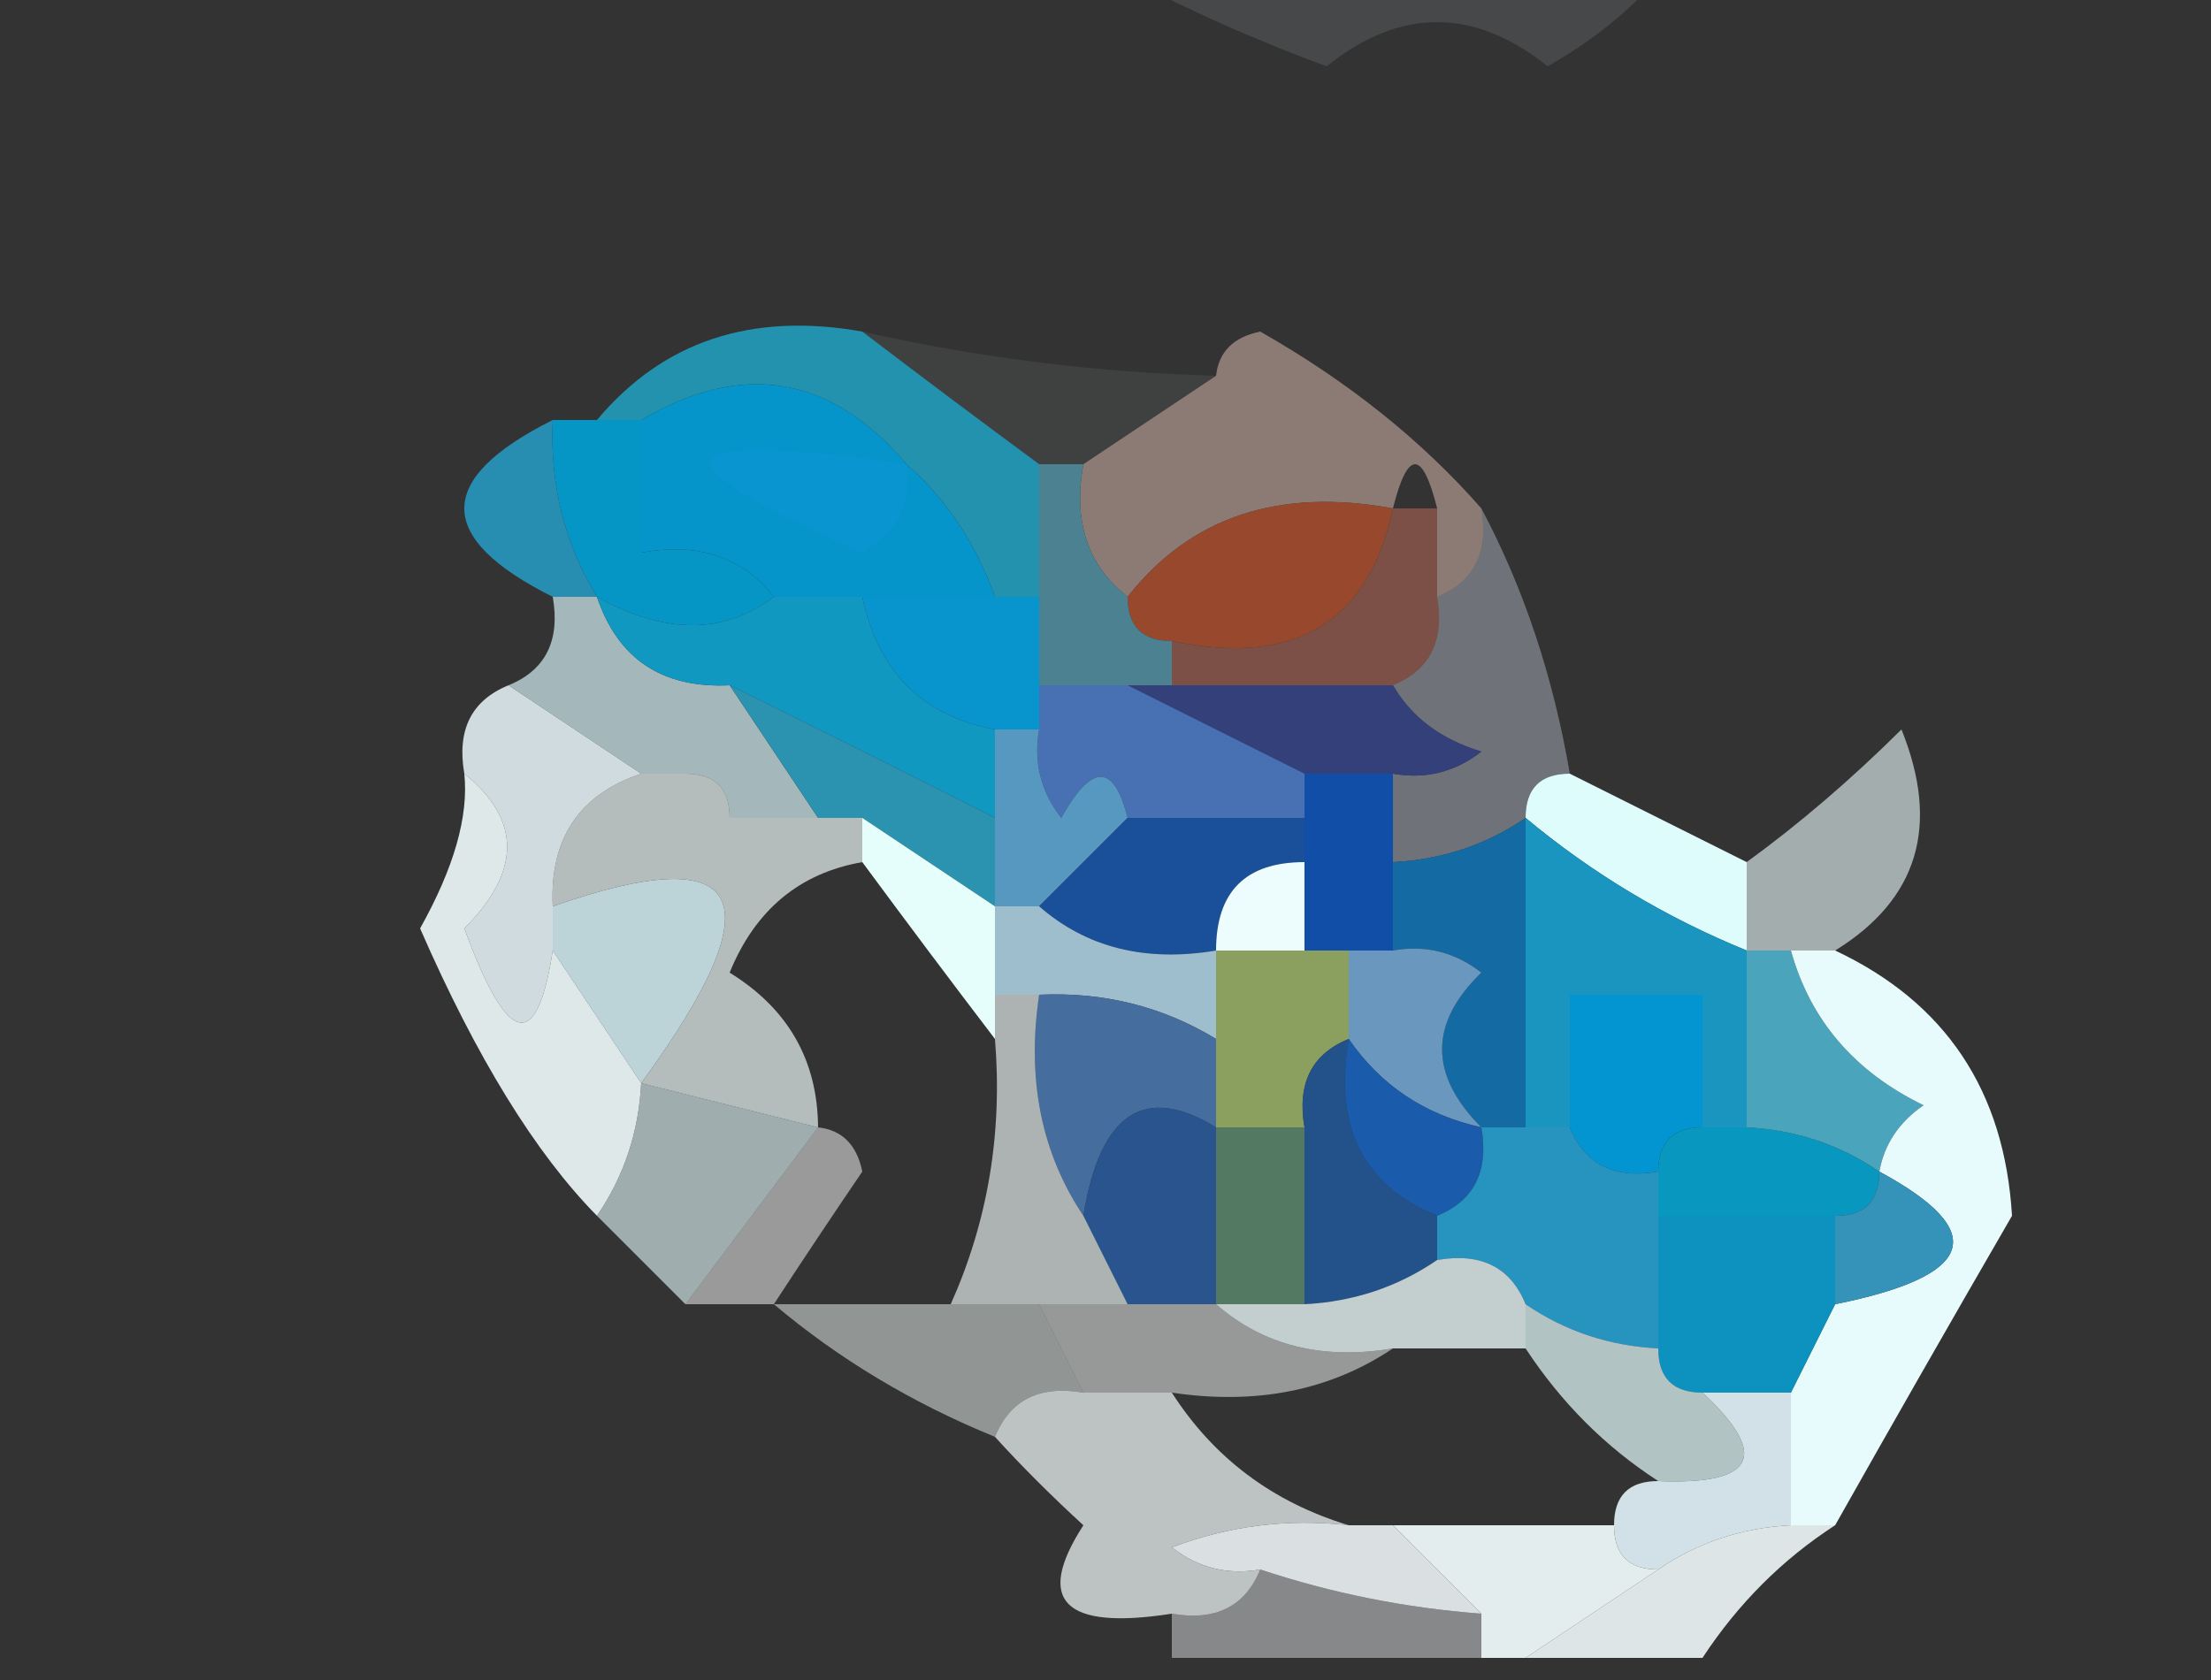<?xml version="1.0" encoding="UTF-8"?>
<!DOCTYPE svg PUBLIC "-//W3C//DTD SVG 1.1//EN" "http://www.w3.org/Graphics/SVG/1.1/DTD/svg11.dtd">
<svg xmlns="http://www.w3.org/2000/svg" version="1.1" width="50px" height="38px" style="shape-rendering:geometricPrecision; text-rendering:geometricPrecision; image-rendering:optimizeQuality; fill-rule:evenodd; clip-rule:evenodd" xmlns:xlink="http://www.w3.org/1999/xlink">
<rect width="100%" height="100%" fill="#333333" stroke="none"/>
<g><path style="opacity:0.118" fill="#dbeced" d="M 25.5,-0.5 C 29.5,-0.5 33.5,-0.5 37.5,-0.5C 36.828,0.267 35.995,0.934 35,1.5C 33.333,0.167 31.667,0.167 30,1.5C 28.378,0.901 26.878,0.234 25.5,-0.5 Z"/></g>
<g><path style="opacity:1" fill="#2392af" d="M 19.5,7.5 C 20.795,8.488 22.128,9.488 23.5,10.5C 23.5,11.5 23.5,12.5 23.5,13.5C 23.167,13.5 22.833,13.5 22.5,13.5C 22.068,12.29 21.401,11.29 20.5,10.5C 18.792,8.488 16.792,8.154 14.5,9.5C 14.167,9.5 13.833,9.5 13.5,9.5C 14.99,7.72 16.99,7.054 19.5,7.5 Z"/></g>
<g><path style="opacity:0.067" fill="#eafafc" d="M 19.5,7.5 C 22.127,8.092 24.794,8.425 27.5,8.5C 26.5,9.167 25.5,9.833 24.5,10.5C 24.167,10.5 23.833,10.5 23.5,10.5C 22.128,9.488 20.795,8.488 19.5,7.5 Z"/></g>
<g><path style="opacity:0.933" fill="#938179" d="M 33.5,11.5 C 33.672,12.492 33.338,13.158 32.5,13.5C 32.5,12.833 32.5,12.167 32.5,11.5C 32.167,10.167 31.833,10.167 31.5,11.5C 28.918,11.025 26.918,11.692 25.5,13.5C 24.596,12.791 24.263,11.791 24.5,10.5C 25.5,9.833 26.5,9.167 27.5,8.5C 27.56,7.957 27.893,7.624 28.5,7.5C 30.489,8.632 32.156,9.965 33.5,11.5 Z"/></g>
<g><path style="opacity:1" fill="#278db1" d="M 12.5,9.5 C 12.433,10.959 12.766,12.292 13.5,13.5C 13.167,13.5 12.833,13.5 12.5,13.5C 9.833,12.167 9.833,10.833 12.5,9.5 Z"/></g>
<g><path style="opacity:1" fill="#0595ca" d="M 20.5,10.5 C 21.401,11.29 22.068,12.29 22.5,13.5C 21.5,13.5 20.5,13.5 19.5,13.5C 18.833,13.5 18.167,13.5 17.5,13.5C 16.791,12.596 15.791,12.263 14.5,12.5C 14.5,11.5 14.5,10.5 14.5,9.5C 16.792,8.154 18.792,8.488 20.5,10.5 Z"/></g>
<g><path style="opacity:1" fill="#0696c6" d="M 12.5,9.5 C 12.833,9.5 13.167,9.5 13.5,9.5C 13.833,9.5 14.167,9.5 14.5,9.5C 14.5,10.5 14.5,11.5 14.5,12.5C 15.791,12.263 16.791,12.596 17.5,13.5C 16.368,14.354 15.035,14.354 13.5,13.5C 12.766,12.292 12.433,10.959 12.5,9.5 Z"/></g>
<g><path style="opacity:1" fill="#0995cf" d="M 20.5,10.5 C 20.631,11.376 20.297,12.043 19.5,12.5C 14.615,10.364 14.948,9.698 20.5,10.5 Z"/></g>
<g><path style="opacity:1" fill="#98492d" d="M 31.5,11.5 C 30.952,14.084 29.285,15.084 26.5,14.5C 25.833,14.5 25.5,14.167 25.5,13.5C 26.918,11.692 28.918,11.025 31.5,11.5 Z"/></g>
<g><path style="opacity:1" fill="#0894cd" d="M 19.5,13.5 C 20.5,13.5 21.5,13.5 22.5,13.5C 22.833,13.5 23.167,13.5 23.5,13.5C 23.5,14.167 23.5,14.833 23.5,15.5C 23.5,15.833 23.5,16.167 23.5,16.5C 23.167,16.5 22.833,16.5 22.5,16.5C 20.856,16.19 19.856,15.19 19.5,13.5 Z"/></g>
<g><path style="opacity:1" fill="#4b8191" d="M 23.5,10.5 C 23.833,10.5 24.167,10.5 24.5,10.5C 24.263,11.791 24.596,12.791 25.5,13.5C 25.5,14.167 25.833,14.5 26.5,14.5C 26.5,14.833 26.5,15.167 26.5,15.5C 26.167,15.5 25.833,15.5 25.5,15.5C 24.833,15.5 24.167,15.5 23.5,15.5C 23.5,14.833 23.5,14.167 23.5,13.5C 23.5,12.5 23.5,11.5 23.5,10.5 Z"/></g>
<g><path style="opacity:1" fill="#7d5047" d="M 31.5,11.5 C 31.833,11.5 32.167,11.5 32.5,11.5C 32.5,12.167 32.5,12.833 32.5,13.5C 32.672,14.492 32.338,15.158 31.5,15.5C 29.833,15.5 28.167,15.5 26.5,15.5C 26.5,15.167 26.5,14.833 26.5,14.5C 29.285,15.084 30.952,14.084 31.5,11.5 Z"/></g>
<g><path style="opacity:0.027" fill="#dafffe" d="M 40.5,14.5 C 41.833,15.167 41.833,15.167 40.5,14.5 Z"/></g>
<g><path style="opacity:0.667" fill="#ddf9fd" d="M 12.5,13.5 C 12.833,13.5 13.167,13.5 13.5,13.5C 13.973,14.906 14.973,15.573 16.5,15.5C 17.167,16.5 17.833,17.5 18.5,18.5C 17.833,18.5 17.167,18.5 16.5,18.5C 16.5,17.833 16.167,17.5 15.5,17.5C 15.167,17.5 14.833,17.5 14.5,17.5C 13.5,16.833 12.5,16.167 11.5,15.5C 12.338,15.158 12.672,14.492 12.5,13.5 Z"/></g>
<g><path style="opacity:1" fill="#1098c1" d="M 13.5,13.5 C 15.035,14.354 16.368,14.354 17.5,13.5C 18.167,13.5 18.833,13.5 19.5,13.5C 19.856,15.19 20.856,16.19 22.5,16.5C 22.5,17.167 22.5,17.833 22.5,18.5C 20.483,17.471 18.483,16.471 16.5,15.5C 14.973,15.573 13.973,14.906 13.5,13.5 Z"/></g>
<g><path style="opacity:0.384" fill="#d1dceb" d="M 33.5,11.5 C 34.458,13.302 35.125,15.302 35.5,17.5C 34.833,17.5 34.5,17.833 34.5,18.5C 33.609,19.11 32.609,19.443 31.5,19.5C 31.5,18.833 31.5,18.167 31.5,17.5C 32.239,17.631 32.906,17.464 33.5,17C 32.584,16.722 31.918,16.222 31.5,15.5C 32.338,15.158 32.672,14.492 32.5,13.5C 33.338,13.158 33.672,12.492 33.5,11.5 Z"/></g>
<g><path style="opacity:1" fill="#34407a" d="M 25.5,15.5 C 25.833,15.5 26.167,15.5 26.5,15.5C 28.167,15.5 29.833,15.5 31.5,15.5C 31.918,16.222 32.584,16.722 33.5,17C 32.906,17.464 32.239,17.631 31.5,17.5C 30.833,17.5 30.167,17.5 29.5,17.5C 28.167,16.833 26.833,16.167 25.5,15.5 Z"/></g>
<g><path style="opacity:1" fill="#2b92b0" d="M 16.5,15.5 C 18.483,16.471 20.483,17.471 22.5,18.5C 22.5,19.167 22.5,19.833 22.5,20.5C 21.5,19.833 20.5,19.167 19.5,18.5C 19.167,18.5 18.833,18.5 18.5,18.5C 17.833,17.5 17.167,16.5 16.5,15.5 Z"/></g>
<g><path style="opacity:1" fill="#4871b3" d="M 23.5,15.5 C 24.167,15.5 24.833,15.5 25.5,15.5C 26.833,16.167 28.167,16.833 29.5,17.5C 29.5,17.833 29.5,18.167 29.5,18.5C 28.167,18.5 26.833,18.5 25.5,18.5C 25.19,17.262 24.69,17.262 24,18.5C 23.536,17.906 23.369,17.239 23.5,16.5C 23.5,16.167 23.5,15.833 23.5,15.5 Z"/></g>
<g><path style="opacity:1" fill="#d0dbe0" d="M 11.5,15.5 C 12.5,16.167 13.5,16.833 14.5,17.5C 13.094,17.973 12.427,18.973 12.5,20.5C 12.5,20.833 12.5,21.167 12.5,21.5C 12.141,23.831 11.474,23.665 10.5,21C 11.791,19.708 11.791,18.542 10.5,17.5C 10.328,16.508 10.662,15.842 11.5,15.5 Z"/></g>
<g><path style="opacity:0.686" fill="#effbfb" d="M 14.5,17.5 C 14.833,17.5 15.167,17.5 15.5,17.5C 16.167,17.5 16.5,17.833 16.5,18.5C 17.167,18.5 17.833,18.5 18.5,18.5C 18.833,18.5 19.167,18.5 19.5,18.5C 19.5,18.833 19.5,19.167 19.5,19.5C 18.078,19.75 17.078,20.583 16.5,22C 17.823,22.816 18.489,23.983 18.5,25.5C 17.167,25.167 15.833,24.833 14.5,24.5C 17.576,20.294 16.91,18.96 12.5,20.5C 12.427,18.973 13.094,17.973 14.5,17.5 Z"/></g>
<g><path style="opacity:1" fill="#dffcfd" d="M 34.5,18.5 C 34.5,17.833 34.833,17.5 35.5,17.5C 36.833,18.167 38.167,18.833 39.5,19.5C 39.5,20.167 39.5,20.833 39.5,21.5C 37.667,20.752 36.001,19.752 34.5,18.5 Z"/></g>
<g><path style="opacity:0.639" fill="#e5f2f4" d="M 41.5,21.5 C 41.167,21.5 40.833,21.5 40.5,21.5C 40.167,21.5 39.833,21.5 39.5,21.5C 39.5,20.833 39.5,20.167 39.5,19.5C 40.688,18.636 41.855,17.636 43,16.5C 43.877,18.674 43.377,20.341 41.5,21.5 Z"/></g>
<g><path style="opacity:1" fill="#5798c0" d="M 22.5,16.5 C 22.833,16.5 23.167,16.5 23.5,16.5C 23.369,17.239 23.536,17.906 24,18.5C 24.69,17.262 25.19,17.262 25.5,18.5C 24.833,19.167 24.167,19.833 23.5,20.5C 23.167,20.5 22.833,20.5 22.5,20.5C 22.5,19.833 22.5,19.167 22.5,18.5C 22.5,17.833 22.5,17.167 22.5,16.5 Z"/></g>
<g><path style="opacity:1" fill="#114ea7" d="M 29.5,17.5 C 30.167,17.5 30.833,17.5 31.5,17.5C 31.5,18.167 31.5,18.833 31.5,19.5C 31.5,20.167 31.5,20.833 31.5,21.5C 31.167,21.5 30.833,21.5 30.5,21.5C 30.167,21.5 29.833,21.5 29.5,21.5C 29.5,20.833 29.5,20.167 29.5,19.5C 29.5,19.167 29.5,18.833 29.5,18.5C 29.5,18.167 29.5,17.833 29.5,17.5 Z"/></g>
<g><path style="opacity:1" fill="#146aa3" d="M 34.5,18.5 C 34.5,20.833 34.5,23.167 34.5,25.5C 34.167,25.5 33.833,25.5 33.5,25.5C 32.316,24.312 32.316,23.145 33.5,22C 32.906,21.536 32.239,21.369 31.5,21.5C 31.5,20.833 31.5,20.167 31.5,19.5C 32.609,19.443 33.609,19.11 34.5,18.5 Z"/></g>
<g><path style="opacity:1" fill="#bcd3d8" d="M 14.5,24.5 C 13.833,23.5 13.167,22.5 12.5,21.5C 12.5,21.167 12.5,20.833 12.5,20.5C 16.91,18.96 17.576,20.294 14.5,24.5 Z"/></g>
<g><path style="opacity:1" fill="#e6fefb" d="M 19.5,18.5 C 20.5,19.167 21.5,19.833 22.5,20.5C 22.5,21.167 22.5,21.833 22.5,22.5C 22.5,22.833 22.5,23.167 22.5,23.5C 21.512,22.205 20.512,20.872 19.5,19.5C 19.5,19.167 19.5,18.833 19.5,18.5 Z"/></g>
<g><path style="opacity:1" fill="#195099" d="M 25.5,18.5 C 26.833,18.5 28.167,18.5 29.5,18.5C 29.5,18.833 29.5,19.167 29.5,19.5C 28.167,19.5 27.5,20.167 27.5,21.5C 25.901,21.768 24.568,21.434 23.5,20.5C 24.167,19.833 24.833,19.167 25.5,18.5 Z"/></g>
<g><path style="opacity:1" fill="#edfcfd" d="M 29.5,19.5 C 29.5,20.167 29.5,20.833 29.5,21.5C 28.833,21.5 28.167,21.5 27.5,21.5C 27.5,20.167 28.167,19.5 29.5,19.5 Z"/></g>
<g><path style="opacity:0.912" fill="#f0fafb" d="M 10.5,17.5 C 11.791,18.542 11.791,19.708 10.5,21C 11.474,23.665 12.141,23.831 12.5,21.5C 13.167,22.5 13.833,23.5 14.5,24.5C 14.443,25.609 14.11,26.609 13.5,27.5C 12.107,26.086 10.774,23.919 9.5,21C 10.266,19.632 10.6,18.465 10.5,17.5 Z"/></g>
<g><path style="opacity:1" fill="#9ebecd" d="M 22.5,20.5 C 22.833,20.5 23.167,20.5 23.5,20.5C 24.568,21.434 25.901,21.768 27.5,21.5C 27.5,22.167 27.5,22.833 27.5,23.5C 26.292,22.766 24.959,22.433 23.5,22.5C 23.167,22.5 22.833,22.5 22.5,22.5C 22.5,21.833 22.5,21.167 22.5,20.5 Z"/></g>
<g><path style="opacity:1" fill="#8ba05e" d="M 27.5,21.5 C 28.167,21.5 28.833,21.5 29.5,21.5C 29.833,21.5 30.167,21.5 30.5,21.5C 30.5,22.167 30.5,22.833 30.5,23.5C 29.662,23.842 29.328,24.508 29.5,25.5C 28.833,25.5 28.167,25.5 27.5,25.5C 27.5,24.833 27.5,24.167 27.5,23.5C 27.5,22.833 27.5,22.167 27.5,21.5 Z"/></g>
<g><path style="opacity:1" fill="#6997be" d="M 30.5,21.5 C 30.833,21.5 31.167,21.5 31.5,21.5C 32.239,21.369 32.906,21.536 33.5,22C 32.316,23.145 32.316,24.312 33.5,25.5C 32.222,25.218 31.222,24.551 30.5,23.5C 30.5,22.833 30.5,22.167 30.5,21.5 Z"/></g>
<g><path style="opacity:1" fill="#1995bf" d="M 34.5,18.5 C 36.001,19.752 37.667,20.752 39.5,21.5C 39.5,22.833 39.5,24.167 39.5,25.5C 39.167,25.5 38.833,25.5 38.5,25.5C 38.5,24.5 38.5,23.5 38.5,22.5C 37.5,22.5 36.5,22.5 35.5,22.5C 35.5,23.5 35.5,24.5 35.5,25.5C 35.167,25.5 34.833,25.5 34.5,25.5C 34.5,23.167 34.5,20.833 34.5,18.5 Z"/></g>
<g><path style="opacity:1" fill="#456d9d" d="M 23.5,22.5 C 24.959,22.433 26.292,22.766 27.5,23.5C 27.5,24.167 27.5,24.833 27.5,25.5C 25.877,24.509 24.877,25.176 24.5,27.5C 23.549,26.081 23.215,24.415 23.5,22.5 Z"/></g>
<g><path style="opacity:1" fill="#0295d2" d="M 38.5,25.5 C 37.833,25.5 37.5,25.833 37.5,26.5C 36.508,26.672 35.842,26.338 35.5,25.5C 35.5,24.5 35.5,23.5 35.5,22.5C 36.5,22.5 37.5,22.5 38.5,22.5C 38.5,23.5 38.5,24.5 38.5,25.5 Z"/></g>
<g><path style="opacity:1" fill="#0797bf" d="M 38.5,25.5 C 38.833,25.5 39.167,25.5 39.5,25.5C 40.609,25.557 41.609,25.89 42.5,26.5C 42.5,27.167 42.167,27.5 41.5,27.5C 40.167,27.5 38.833,27.5 37.5,27.5C 37.5,27.167 37.5,26.833 37.5,26.5C 37.5,25.833 37.833,25.5 38.5,25.5 Z"/></g>
<g><path style="opacity:1" fill="#4aa4bc" d="M 39.5,21.5 C 39.833,21.5 40.167,21.5 40.5,21.5C 40.937,23.074 41.937,24.241 43.5,25C 42.944,25.383 42.611,25.883 42.5,26.5C 41.609,25.89 40.609,25.557 39.5,25.5C 39.5,24.167 39.5,22.833 39.5,21.5 Z"/></g>
<g><path style="opacity:0.996" fill="#e8fcfe" d="M 40.5,21.5 C 40.833,21.5 41.167,21.5 41.5,21.5C 43.997,22.674 45.331,24.674 45.5,27.5C 44.139,29.851 42.806,32.184 41.5,34.5C 41.167,34.5 40.833,34.5 40.5,34.5C 40.5,33.5 40.5,32.5 40.5,31.5C 40.833,30.833 41.167,30.167 41.5,29.5C 44.682,28.86 45.016,27.86 42.5,26.5C 42.611,25.883 42.944,25.383 43.5,25C 41.937,24.241 40.937,23.074 40.5,21.5 Z"/></g>
<g><path style="opacity:0.733" fill="#c6d9da" d="M 14.5,24.5 C 15.833,24.833 17.167,25.167 18.5,25.5C 17.5,26.833 16.5,28.167 15.5,29.5C 14.833,28.833 14.167,28.167 13.5,27.5C 14.11,26.609 14.443,25.609 14.5,24.5 Z"/></g>
<g><path style="opacity:1" fill="#547963" d="M 27.5,25.5 C 28.167,25.5 28.833,25.5 29.5,25.5C 29.5,26.833 29.5,28.167 29.5,29.5C 28.833,29.5 28.167,29.5 27.5,29.5C 27.5,28.167 27.5,26.833 27.5,25.5 Z"/></g>
<g><path style="opacity:1" fill="#225289" d="M 30.5,23.5 C 30.157,25.483 30.823,26.817 32.5,27.5C 32.5,27.833 32.5,28.167 32.5,28.5C 31.609,29.11 30.609,29.443 29.5,29.5C 29.5,28.167 29.5,26.833 29.5,25.5C 29.328,24.508 29.662,23.842 30.5,23.5 Z"/></g>
<g><path style="opacity:1" fill="#1a5bab" d="M 30.5,23.5 C 31.222,24.551 32.222,25.218 33.5,25.5C 33.672,26.492 33.338,27.158 32.5,27.5C 30.823,26.817 30.157,25.483 30.5,23.5 Z"/></g>
<g><path style="opacity:0.511" fill="#fdfcfe" d="M 18.5,25.5 C 19.043,25.56 19.376,25.893 19.5,26.5C 18.808,27.518 18.141,28.518 17.5,29.5C 16.833,29.5 16.167,29.5 15.5,29.5C 16.5,28.167 17.5,26.833 18.5,25.5 Z"/></g>
<g><path style="opacity:1" fill="#2a548d" d="M 27.5,25.5 C 27.5,26.833 27.5,28.167 27.5,29.5C 26.833,29.5 26.167,29.5 25.5,29.5C 25.167,28.833 24.833,28.167 24.5,27.5C 24.877,25.176 25.877,24.509 27.5,25.5 Z"/></g>
<g><path style="opacity:1" fill="#2794c0" d="M 33.5,25.5 C 33.833,25.5 34.167,25.5 34.5,25.5C 34.833,25.5 35.167,25.5 35.5,25.5C 35.842,26.338 36.508,26.672 37.5,26.5C 37.5,26.833 37.5,27.167 37.5,27.5C 37.5,28.5 37.5,29.5 37.5,30.5C 36.391,30.443 35.391,30.11 34.5,29.5C 34.158,28.662 33.492,28.328 32.5,28.5C 32.5,28.167 32.5,27.833 32.5,27.5C 33.338,27.158 33.672,26.492 33.5,25.5 Z"/></g>
<g><path style="opacity:0.633" fill="#f3fdfc" d="M 22.5,22.5 C 22.833,22.5 23.167,22.5 23.5,22.5C 23.215,24.415 23.549,26.081 24.5,27.5C 24.833,28.167 25.167,28.833 25.5,29.5C 24.833,29.5 24.167,29.5 23.5,29.5C 22.833,29.5 22.167,29.5 21.5,29.5C 22.341,27.621 22.675,25.621 22.5,23.5C 22.5,23.167 22.5,22.833 22.5,22.5 Z"/></g>
<g><path style="opacity:1" fill="#0d92c0" d="M 37.5,27.5 C 38.833,27.5 40.167,27.5 41.5,27.5C 41.5,28.167 41.5,28.833 41.5,29.5C 41.167,30.167 40.833,30.833 40.5,31.5C 39.833,31.5 39.167,31.5 38.5,31.5C 37.833,31.5 37.5,31.167 37.5,30.5C 37.5,29.5 37.5,28.5 37.5,27.5 Z"/></g>
<g><path style="opacity:1" fill="#3592b8" d="M 42.5,26.5 C 45.016,27.86 44.682,28.86 41.5,29.5C 41.5,28.833 41.5,28.167 41.5,27.5C 42.167,27.5 42.5,27.167 42.5,26.5 Z"/></g>
<g><path style="opacity:0.773" fill="#ebfcfa" d="M 32.5,28.5 C 33.492,28.328 34.158,28.662 34.5,29.5C 34.5,29.833 34.5,30.167 34.5,30.5C 33.5,30.5 32.5,30.5 31.5,30.5C 29.901,30.768 28.568,30.434 27.5,29.5C 28.167,29.5 28.833,29.5 29.5,29.5C 30.609,29.443 31.609,29.11 32.5,28.5 Z"/></g>
<g><path style="opacity:0.52" fill="#e9f0ef" d="M 17.5,29.5 C 18.833,29.5 20.167,29.5 21.5,29.5C 22.167,29.5 22.833,29.5 23.5,29.5C 23.833,30.167 24.167,30.833 24.5,31.5C 23.508,31.328 22.842,31.662 22.5,32.5C 20.632,31.737 18.965,30.737 17.5,29.5 Z"/></g>
<g><path style="opacity:0.504" fill="#fafefd" d="M 23.5,29.5 C 24.167,29.5 24.833,29.5 25.5,29.5C 26.167,29.5 26.833,29.5 27.5,29.5C 28.568,30.434 29.901,30.768 31.5,30.5C 30.081,31.451 28.415,31.785 26.5,31.5C 25.833,31.5 25.167,31.5 24.5,31.5C 24.167,30.833 23.833,30.167 23.5,29.5 Z"/></g>
<g><path style="opacity:0.706" fill="#e6feff" d="M 34.5,29.5 C 35.391,30.11 36.391,30.443 37.5,30.5C 37.5,31.167 37.833,31.5 38.5,31.5C 40.031,32.925 39.698,33.591 37.5,33.5C 36.306,32.728 35.306,31.728 34.5,30.5C 34.5,30.167 34.5,29.833 34.5,29.5 Z"/></g>
<g><path style="opacity:0.736" fill="#eff6f7" d="M 24.5,31.5 C 25.167,31.5 25.833,31.5 26.5,31.5C 27.448,32.978 28.781,33.978 30.5,34.5C 29.127,34.343 27.793,34.51 26.5,35C 27.094,35.464 27.761,35.631 28.5,35.5C 28.158,36.338 27.492,36.672 26.5,36.5C 24.058,36.881 23.392,36.214 24.5,34.5C 23.757,33.818 23.091,33.151 22.5,32.5C 22.842,31.662 23.508,31.328 24.5,31.5 Z"/></g>
<g><path style="opacity:1" fill="#dae0e1" d="M 30.5,34.5 C 30.833,34.5 31.167,34.5 31.5,34.5C 32.167,35.167 32.833,35.833 33.5,36.5C 31.784,36.371 30.117,36.038 28.5,35.5C 27.761,35.631 27.094,35.464 26.5,35C 27.793,34.51 29.127,34.343 30.5,34.5 Z"/></g>
<g><path style="opacity:1" fill="#d1e1e7" d="M 38.5,31.5 C 39.167,31.5 39.833,31.5 40.5,31.5C 40.5,32.5 40.5,33.5 40.5,34.5C 39.391,34.557 38.391,34.89 37.5,35.5C 36.833,35.5 36.5,35.167 36.5,34.5C 36.5,33.833 36.833,33.5 37.5,33.5C 39.698,33.591 40.031,32.925 38.5,31.5 Z"/></g>
<g><path style="opacity:0.418" fill="#fcfdff" d="M 28.5,35.5 C 30.117,36.038 31.784,36.371 33.5,36.5C 33.5,36.833 33.5,37.167 33.5,37.5C 31.167,37.5 28.833,37.5 26.5,37.5C 26.5,37.167 26.5,36.833 26.5,36.5C 27.492,36.672 28.158,36.338 28.5,35.5 Z"/></g>
<g><path style="opacity:1" fill="#e4edee" d="M 31.5,34.5 C 33.167,34.5 34.833,34.5 36.5,34.5C 36.5,35.167 36.833,35.5 37.5,35.5C 36.5,36.167 35.5,36.833 34.5,37.5C 34.167,37.5 33.833,37.5 33.5,37.5C 33.5,37.167 33.5,36.833 33.5,36.5C 32.833,35.833 32.167,35.167 31.5,34.5 Z"/></g>
<g><path style="opacity:0.877" fill="#f6feff" d="M 40.5,34.5 C 40.833,34.5 41.167,34.5 41.5,34.5C 40.306,35.272 39.306,36.272 38.5,37.5C 37.167,37.5 35.833,37.5 34.5,37.5C 35.5,36.833 36.5,36.167 37.5,35.5C 38.391,34.89 39.391,34.557 40.5,34.5 Z"/></g>
</svg>
